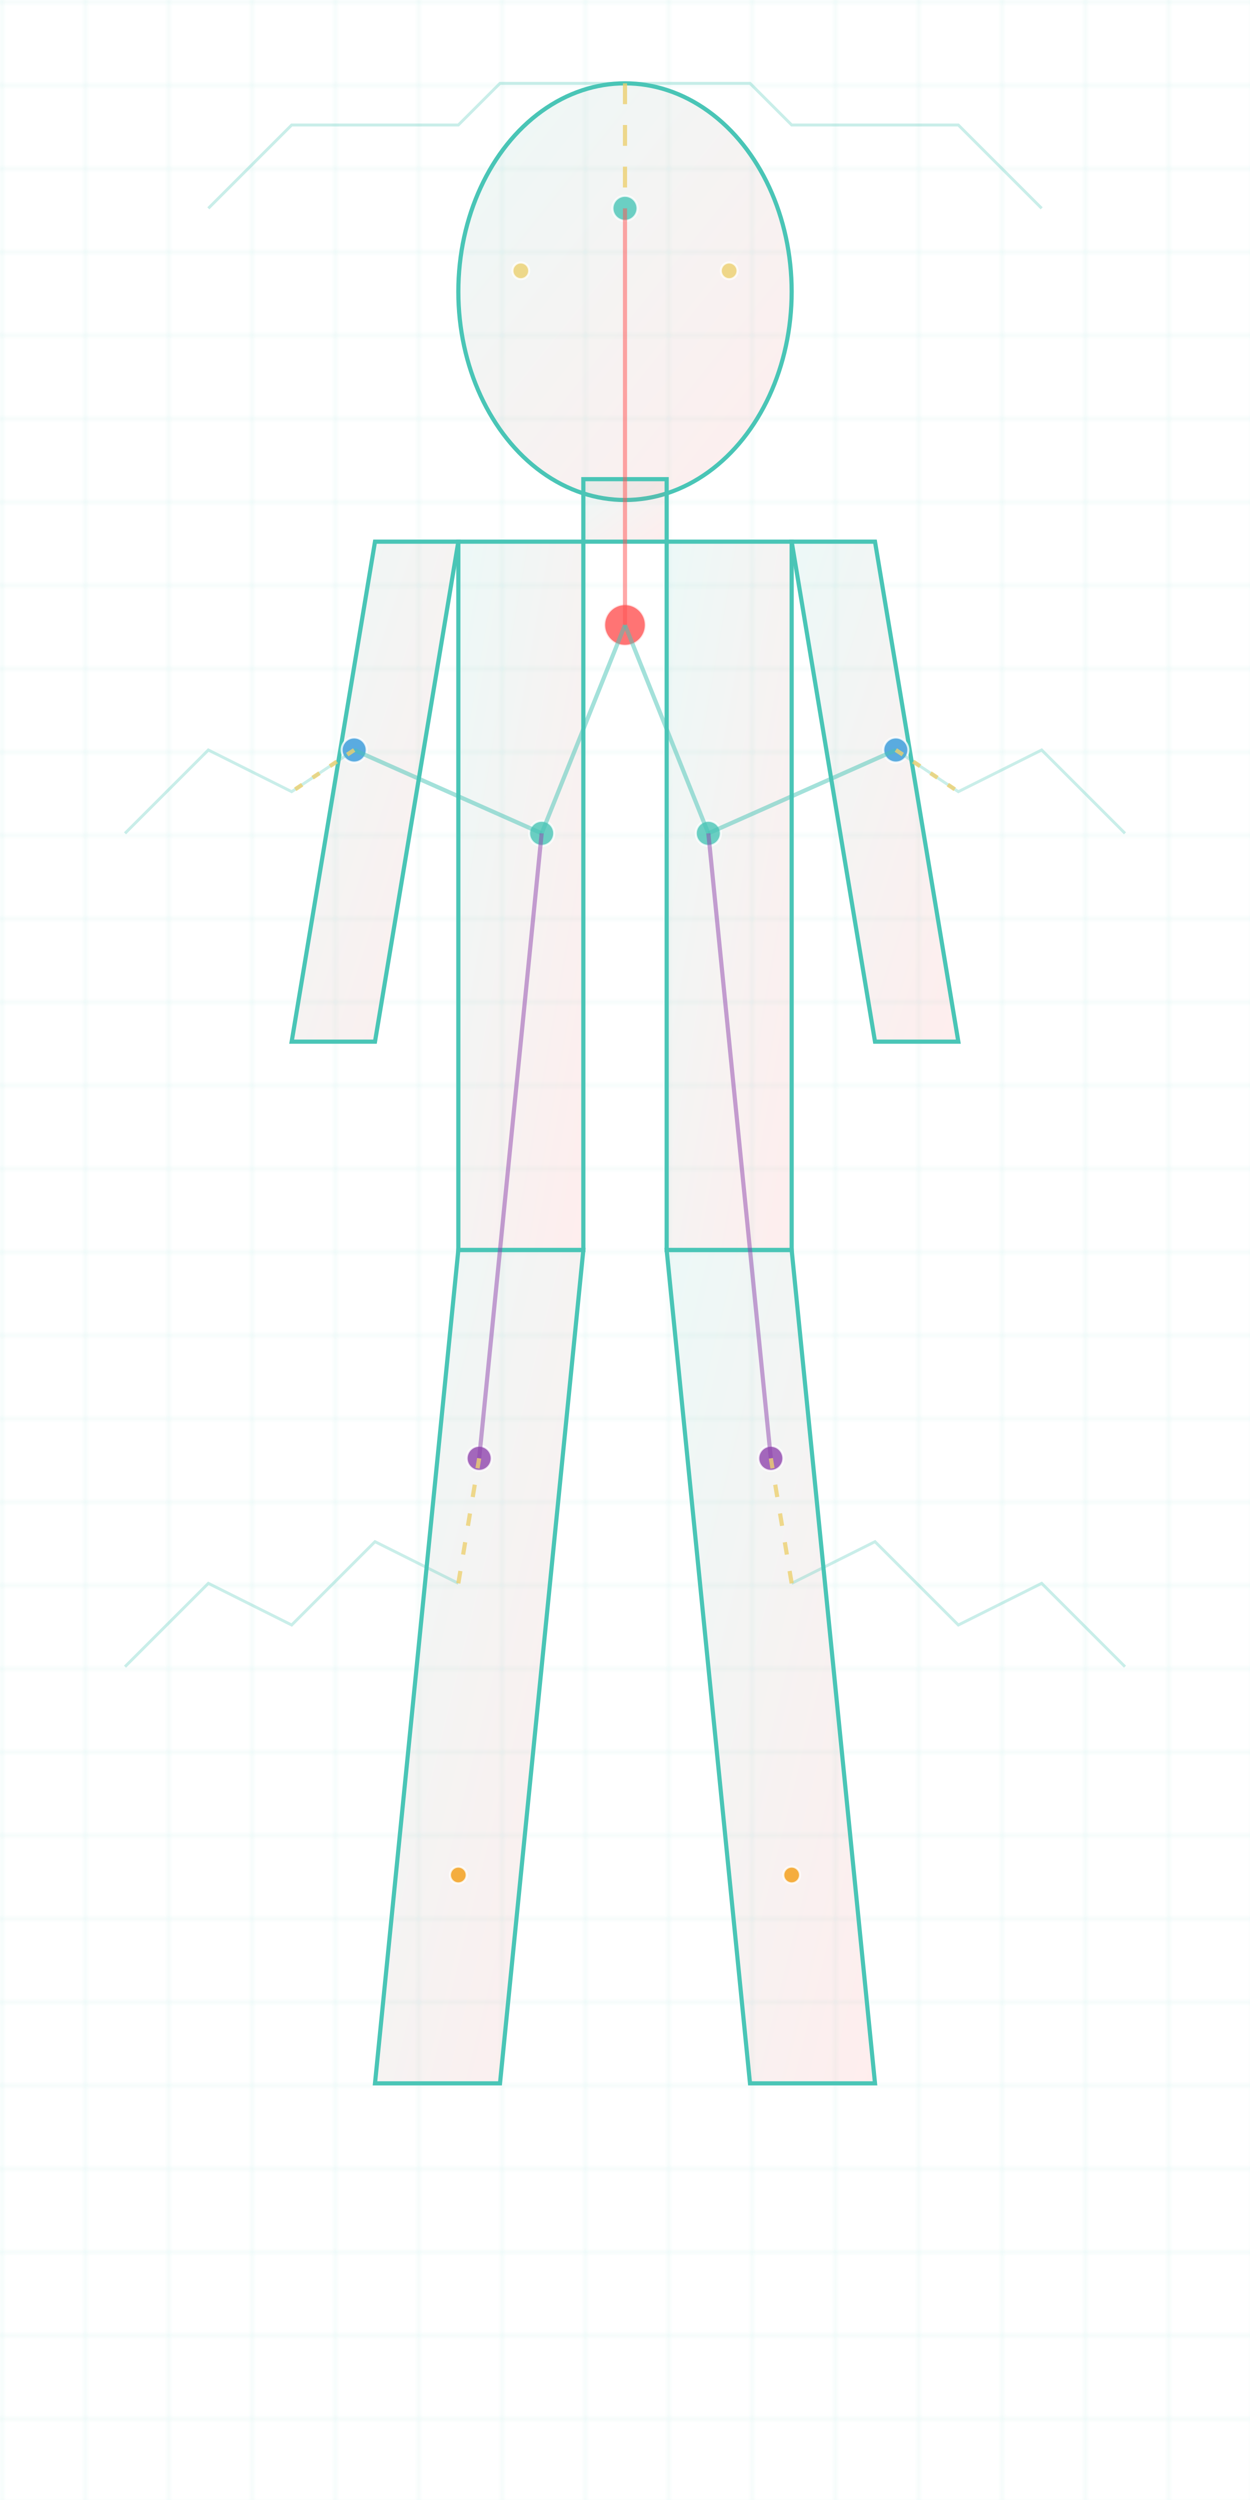 <?xml version="1.0" encoding="UTF-8"?>
<svg width="300" height="600" viewBox="0 0 300 600" xmlns="http://www.w3.org/2000/svg">
  <!-- Body silhouette with cyberpunk aesthetic -->
  <defs>
    <linearGradient id="bodyGradient" x1="0%" y1="0%" x2="100%" y2="100%">
      <stop offset="0%" stop-color="#49c5b6" stop-opacity="0.1"/>
      <stop offset="100%" stop-color="#ff5252" stop-opacity="0.1"/>
    </linearGradient>
    <filter id="glow" x="-20%" y="-20%" width="140%" height="140%">
      <feGaussianBlur stdDeviation="5" result="blur"/>
      <feComposite in="SourceGraphic" in2="blur" operator="over"/>
    </filter>
  </defs>

  <!-- Background grid pattern -->
  <pattern id="grid" width="20" height="20" patternUnits="userSpaceOnUse">
    <path d="M 20 0 L 0 0 0 20" fill="none" stroke="#49c5b6" stroke-width="0.5" stroke-opacity="0.2"/>
  </pattern>
  <rect width="100%" height="100%" fill="url(#grid)" />

  <!-- Human body silhouette -->
  <g filter="url(#glow)">
    <!-- Head -->
    <ellipse cx="150" cy="70" rx="40" ry="50" fill="url(#bodyGradient)" stroke="#49c5b6" stroke-width="1"/>
    
    <!-- Neck -->
    <rect x="140" y="115" width="20" height="15" fill="url(#bodyGradient)" stroke="#49c5b6" stroke-width="1"/>
    
    <!-- Torso -->
    <path d="M 110 130 
             L 140 130 
             L 140 300 
             L 110 300 
             Z" 
          fill="url(#bodyGradient)" stroke="#49c5b6" stroke-width="1"/>
    
    <path d="M 160 130 
             L 190 130 
             L 190 300 
             L 160 300 
             Z" 
          fill="url(#bodyGradient)" stroke="#49c5b6" stroke-width="1"/>
    
    <!-- Arms -->
    <path d="M 110 130 
             L 90 130 
             L 70 250 
             L 90 250 
             Z" 
          fill="url(#bodyGradient)" stroke="#49c5b6" stroke-width="1"/>
    
    <path d="M 190 130 
             L 210 130 
             L 230 250 
             L 210 250 
             Z" 
          fill="url(#bodyGradient)" stroke="#49c5b6" stroke-width="1"/>
    
    <!-- Legs -->
    <path d="M 110 300 
             L 140 300 
             L 120 500 
             L 90 500 
             Z" 
          fill="url(#bodyGradient)" stroke="#49c5b6" stroke-width="1"/>
    
    <path d="M 160 300 
             L 190 300 
             L 210 500 
             L 180 500 
             Z" 
          fill="url(#bodyGradient)" stroke="#49c5b6" stroke-width="1"/>
  </g>
  
  <!-- Cybernetic highlights and connection points -->
  <g>
    <!-- Head connection points -->
    <circle cx="150" cy="50" r="3" fill="#49c5b6" stroke="white" stroke-width="0.5" opacity="0.8"/>
    <circle cx="125" cy="65" r="2" fill="#ECD06F" stroke="white" stroke-width="0.5" opacity="0.8"/>
    <circle cx="175" cy="65" r="2" fill="#ECD06F" stroke="white" stroke-width="0.5" opacity="0.8"/>
    
    <!-- Chest/Torso connection points -->
    <circle cx="150" cy="150" r="5" fill="#ff5252" stroke="white" stroke-width="0.5" opacity="0.8"/>
    <circle cx="130" cy="200" r="3" fill="#49c5b6" stroke="white" stroke-width="0.5" opacity="0.8"/>
    <circle cx="170" cy="200" r="3" fill="#49c5b6" stroke="white" stroke-width="0.5" opacity="0.8"/>
    
    <!-- Arm connection points -->
    <circle cx="85" cy="180" r="3" fill="#3498db" stroke="white" stroke-width="0.5" opacity="0.8"/>
    <circle cx="215" cy="180" r="3" fill="#3498db" stroke="white" stroke-width="0.5" opacity="0.8"/>
    
    <!-- Leg connection points -->
    <circle cx="115" cy="350" r="3" fill="#8e44ad" stroke="white" stroke-width="0.5" opacity="0.8"/>
    <circle cx="185" cy="350" r="3" fill="#8e44ad" stroke="white" stroke-width="0.5" opacity="0.8"/>
    <circle cx="110" cy="450" r="2" fill="#f39c12" stroke="white" stroke-width="0.5" opacity="0.8"/>
    <circle cx="190" cy="450" r="2" fill="#f39c12" stroke="white" stroke-width="0.5" opacity="0.8"/>
    
    <!-- Connection lines -->
    <line x1="130" y1="200" x2="85" y2="180" stroke="#49c5b6" stroke-width="1" opacity="0.5"/>
    <line x1="170" y1="200" x2="215" y2="180" stroke="#49c5b6" stroke-width="1" opacity="0.5"/>
    <line x1="150" y1="150" x2="150" y2="50" stroke="#ff5252" stroke-width="1" opacity="0.5"/>
    <line x1="150" y1="150" x2="130" y2="200" stroke="#49c5b6" stroke-width="1" opacity="0.5"/>
    <line x1="150" y1="150" x2="170" y2="200" stroke="#49c5b6" stroke-width="1" opacity="0.5"/>
    <line x1="130" y1="200" x2="115" y2="350" stroke="#8e44ad" stroke-width="1" opacity="0.5"/>
    <line x1="170" y1="200" x2="185" y2="350" stroke="#8e44ad" stroke-width="1" opacity="0.5"/>
  </g>
  
  <!-- Decorative circuit patterns -->
  <g stroke="#49c5b6" stroke-width="0.7" fill="none" opacity="0.3">
    <path d="M 50,50 L 70,30 L 110,30 L 120,20 L 150,20" />
    <path d="M 250,50 L 230,30 L 190,30 L 180,20 L 150,20" />
    <path d="M 30,200 L 50,180 L 70,190 L 85,180" />
    <path d="M 270,200 L 250,180 L 230,190 L 215,180" />
    <path d="M 30,400 L 50,380 L 70,390 L 90,370 L 110,380" />
    <path d="M 270,400 L 250,380 L 230,390 L 210,370 L 190,380" />
  </g>
  
  <!-- Data flow animations (looks static in SVG, but can be animated with CSS) -->
  <g stroke="#ECD06F" stroke-width="1" opacity="0.8">
    <line x1="150" y1="20" x2="150" y2="50" stroke-dasharray="5,5" />
    <line x1="85" y1="180" x2="70" y2="190" stroke-dasharray="2,3" />
    <line x1="215" y1="180" x2="230" y2="190" stroke-dasharray="2,3" />
    <line x1="110" y1="380" x2="115" y2="350" stroke-dasharray="3,4" />
    <line x1="190" y1="380" x2="185" y2="350" stroke-dasharray="3,4" />
  </g>
</svg>